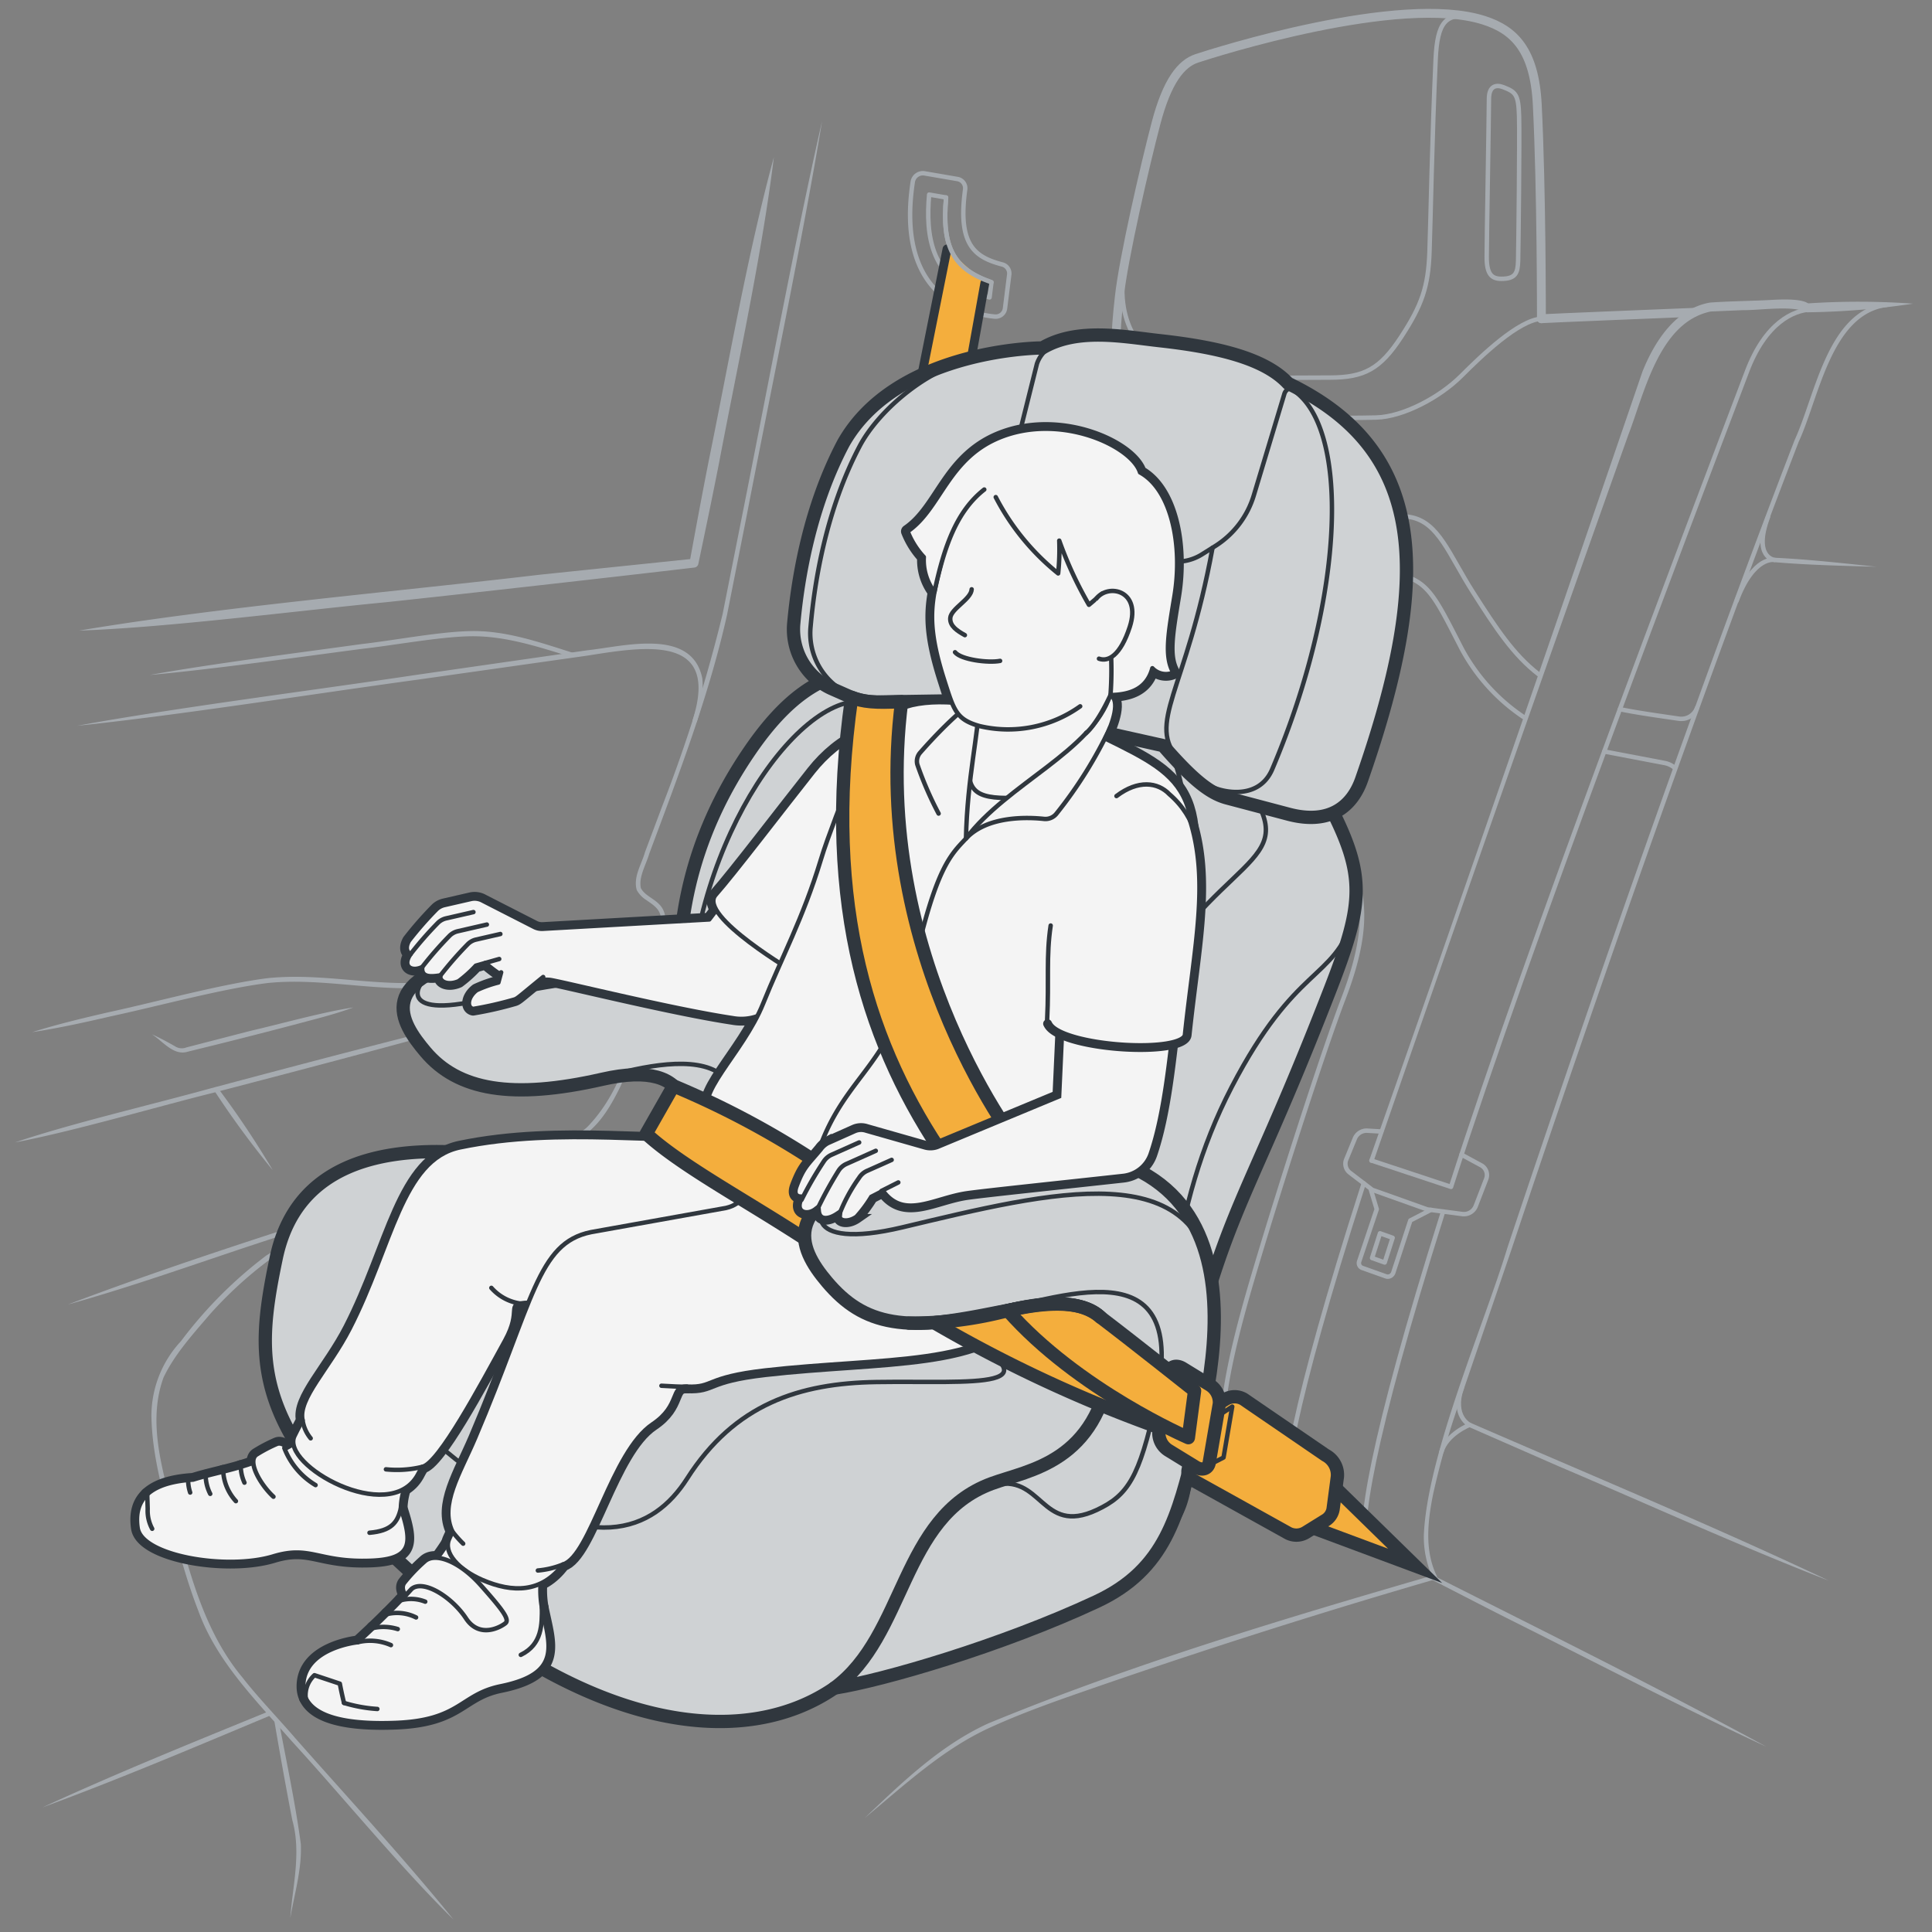 <svg xmlns="http://www.w3.org/2000/svg" width="218" height="218" viewBox="0 0 218 218"><rect x="0" y="0" width="218" height="218" fill="#808080" stroke="none"/><g id="fae687d8-1d0d-406d-b1fa-7de7f59e7a43" data-name="below"><path d="M1.689,128.908c6.273-2.131,15.643-4.313,22.119-6.114,7.391-1.97,14.786-3.925,22.197-5.816a.25.25,0,0,1,.127.483c-7.381,2.006-14.78,3.947-22.182,5.873-6.547,1.628-15.714,4.332-22.261,5.573Z" style="fill:#a6abb0"/><path d="M74.824,105.465l-17.598,4.372c-2.634.674-6.256,1.615-8.948,1.582-6.033.473-12.081-1.116-18.071-.497-5.123.632-12.594,2.667-17.697,3.755-2.941.682-5.886,1.335-8.884,1.788,2.89-.903,5.832-1.607,8.778-2.282,5.168-1.117,12.561-3.148,17.739-3.803,6.068-.645,12.046.937,18.11.453,2.67.031,6.263-.928,8.845-1.589L74.703,104.98a.25.25,0,1,1,.121.485Z" style="fill:#a6abb0"/><path d="M17.129,116.696c.911.417,1.789.886,2.651,1.382a1.385,1.385,0,0,0,1.246.111l7.216-1.866c3.417-.786,8.2-2.136,11.631-2.646-1.875.693-3.8,1.188-5.722,1.692-2.871.774-8.664,2.254-11.554,2.95l-1.447.359c-1.568.474-2.812-1.212-4.021-1.982Z" style="fill:#a6abb0"/><path d="M24.596,122.786a101.163,101.163,0,0,1,6.185,9.258,101.221,101.221,0,0,1-6.595-8.97.25.25,0,0,1,.41-.287Z" style="fill:#a6abb0"/><path d="M8.699,81.895c10.977-2.021,27.134-4.069,38.345-5.755l19.19-2.76c4.13-.434,11.839-2.612,13.013,3.167a11.457,11.457,0,0,1-.627,4.884.25.25,0,0,1-.478-.148c3.131-9.732-5.237-8.362-11.828-7.31L47.122,76.692c-11.269,1.53-27.25,4.055-38.422,5.203Z" style="fill:#a6abb0"/><path d="M104.327,19.563a1.152,1.152,0,0,0-1.335.964c-1.874,12.392,5.524,14.844,9.256,15.195a1.062,1.062,0,0,0,1.154-.925l.476-3.806a1.051,1.051,0,0,0-.777-1.148c-3.091-.812-5.063-2.179-4.198-8.461a1.053,1.053,0,0,0-.864-1.181Z" style="fill:none;stroke:#a6abb0;stroke-linecap:round;stroke-linejoin:round;stroke-width:0.5px"/><path d="M111.658,33.56c-6.763-1.679-7.214-7.112-6.817-11.604l1.913.328c-.506,5.626.809,8.061,5.119,9.564Z" style="fill:none;stroke:#a6abb0;stroke-linecap:round;stroke-linejoin:round;stroke-width:0.5px"/><path d="M195.949,67.808c1.922-5.144,4.278-4.626,4.278-4.626s-2.447-.274-.729-4.857" style="fill:none;stroke:#a6abb0;stroke-linecap:round;stroke-linejoin:round;stroke-width:0.5px"/><path d="M200.243,62.933c3.849.183,7.681.615,11.513,1.018-3.851-.108-7.707-.19-11.546-.519a.25.25,0,0,1,.033-.499Z" style="fill:#a6abb0"/><path d="M173.598,76.072c-2.828-2.188-4.777-5.149-7.411-9.283-2.694-4.227-3.856-7.883-7.07-8.447-5.69-.999-24.43-1.407-28.45-1.271s-6.405,2.59-9.881,5.588-4.974,4.906-10.835,6.678-6.432,2.221-7.7.613" style="fill:none;stroke:#a6abb0;stroke-linecap:round;stroke-linejoin:round;stroke-width:0.5px"/><path d="M191.493,79.853a1.884,1.884,0,0,1-2.033,1.245c-2.36-.344-4.962-.71-6.679-1.078" style="fill:none;stroke:#a6abb0;stroke-linecap:round;stroke-linejoin:round;stroke-width:0.5px"/><path d="M171.9,80.896a21.455,21.455,0,0,1-6.987-7.732c-3.37-6.557-3.874-7.928-8.488-8.606-7.835-1.15-18.656-1.492-23.235-1.695s-6.133.681-10.29,4.02-5.588,4.838-12.266,6.474-8.177,1.431-8.177,1.431" style="fill:none;stroke:#a6abb0;stroke-linecap:round;stroke-linejoin:round;stroke-width:0.5px"/><path d="M188.983,86.655a2.429,2.429,0,0,0-1.196-.569l-6.772-1.29" style="fill:none;stroke:#a6abb0;stroke-linecap:round;stroke-linejoin:round;stroke-width:0.5px"/><path d="M165.923,160.545c13.142,5.717,27.551,11.702,40.458,17.819-9.924-3.843-20.686-8.74-30.534-12.925l-10.123-4.435a.25.25,0,0,1,.199-.459Z" style="fill:#a6abb0"/><path d="M161.899,177.855c12.326,6.222,25.303,12.637,37.417,19.242-9.191-4.251-19.169-9.451-28.277-14.009-3.136-1.568-6.245-3.19-9.366-4.787a.25.25,0,0,1,.226-.446Z" style="fill:#a6abb0"/><path d="M16.89,76.163c6.848-1.242,16.906-2.52,23.906-3.488,3.575-.405,8.457-1.345,12.02-1.458,4.098-.155,8.014,1.242,11.851,2.45a.25.25,0,0,1-.146.478C60.693,72.975,56.867,71.678,52.823,71.8c-3.443.093-8.462,1.026-11.955,1.412-7.029.922-17.005,2.331-23.978,2.951Z" style="fill:#a6abb0"/><path d="M87.323,17.727c-1.377,11.149-4.092,23.45-6.182,34.477-.749,3.818-1.543,7.628-2.346,11.436a.51.51,0,0,1-.436.4c-8.637,1.016-26.034,2.981-34.68,3.9-10.177.976-24.648,2.862-34.755,3.215,15.88-2.68,35.892-4.401,51.97-6.305L78.249,63.047l-.436.4c.699-3.828,1.409-7.654,2.163-11.472,2.245-10.998,4.395-23.407,7.346-34.248Z" style="fill:#a6abb0"/><path d="M92.758,13.678c-2.1,12.839-6.014,31.566-8.514,44.557L82.04,69.362c-2.046,9.182-5.502,18.165-8.782,26.971-.346,1.218-1.227,2.631-.942,3.88.398.783,1.395,1.138,2.039,1.793,1.147,1.112.726,2.922.526,4.281-.345,1.876-.821,3.708-1.29,5.541a60.49,60.49,0,0,1-3.597,10.789c-1.233,2.501-2.875,5.349-5.698,6.269l-2.699.872c-10.447,3.368-21.994,7.077-32.365,10.485-7.179,2.364-14.294,4.931-21.588,6.96,14.146-5.359,28.629-9.751,42.998-14.458l10.791-3.481c1.552-.537,3.872-1.007,5-2.272,3.887-4.112,5.167-9.969,6.659-15.293.596-2.687,1.641-5.478,1.461-8.227-.095-.897-.856-1.384-1.657-1.933a3.074,3.074,0,0,1-1.05-1.118c-.412-1.49.546-2.886.932-4.266l1.988-5.309a171.485,171.485,0,0,0,6.778-21.587l2.205-11.121c2.595-12.988,6.088-31.695,9.009-44.459Z" style="fill:#a6abb0"/><path d="M51.173,216.599c-5.957-5.843-12.581-13.951-18.254-20.133-3.938-4.489-8.476-8.969-10.538-14.7-1.105-2.834-1.924-5.751-2.736-8.661-1.181-4.367-2.495-8.807-2.561-13.381a12.39,12.39,0,0,1,3.331-8.387,48.67,48.67,0,0,1,9.619-9.658c5.26-3.345,11.729-3.115,17.688-3.731,11.963-.611,24.366-1.769,36.215.407a3.839,3.839,0,0,1-.162.468c-2.736-1.653-3.495-5.003-3.928-7.92-.714-5.999.912-11.926,2.802-17.548,2.825-8.455,6.085-16.754,9.356-25.041C93.119,85.55,94.166,82.81,95.34,80.03c1.495-2.707,4.25-4.352,7.033-5.477l-.153.156,1.296-3.857a.25.25,0,0,1,.484.039.276.276,0,0,1-.283.314c-4.549-2.059-3.865-6.849-2.256-10.667,1.248-3.086,2.658-8.227,4.367-11.068,2.244-3.351,5.59-5.676,8.844-7.941a18.605,18.605,0,0,1,5.362-2.657,20.115,20.115,0,0,1,5.97-.35.25.25,0,1,1-.019.5,19.681,19.681,0,0,0-5.823.334c-3.735,1.113-6.914,3.728-9.941,6.113a19.935,19.935,0,0,0-3.97,4.271,28.432,28.432,0,0,0-2.294,5.395L101.933,60.7c-1.026,2.629-1.994,5.801-.257,8.283a7.157,7.157,0,0,0,1.587,1.426l.294.196a1.325,1.325,0,0,0,.188.099.227.227,0,0,0-.239.267l.483.039-1.296,3.857a.25.25,0,0,1-.153.156,17.087,17.087,0,0,0-3.846,2.073,9.499,9.499,0,0,0-2.91,3.163c-1.132,2.688-2.21,5.497-3.314,8.24-2.189,5.518-4.345,11.05-6.394,16.62-2.845,8.281-6.697,16.786-5.733,25.726.392,2.738,1.16,6.028,3.658,7.534a.252.252,0,0,1-.183.464c-11.845-2.12-24.101-.916-36.052-.28-5.829.596-12.313.379-17.392,3.605a45.171,45.171,0,0,0-6.623,6.057c-1.916,2.243-4.024,4.543-5.294,7.196-2.076,5.658.372,11.919,1.72,17.538,1.565,5.783,3.288,11.67,7.198,16.343,1.631,2.112,4.186,4.777,5.937,6.821,5.548,6.293,12.626,13.964,17.86,20.476Z" style="fill:#a6abb0"/><path d="M162.648,163.81c.598-2.014,3.175-3.035,3.175-3.035s-1.99-.959-.88-4.189" style="fill:none;stroke:#a6abb0;stroke-linecap:round;stroke-linejoin:round;stroke-width:0.5px"/><path d="M30.549,193.551c-8.546,3.579-17.075,7.199-25.775,10.398,8.415-3.886,17.008-7.352,25.584-10.86a.25.25,0,0,1,.191.462Z" style="fill:#a6abb0"/><path d="M31.472,194.242c.858,4.611,1.849,9.176,2.472,13.827.128,2.832-.711,5.592-1.191,8.363.271-3.705,1.255-7.388.229-11.062-.713-3.671-1.371-7.351-2.002-11.037a.25.25,0,0,1,.492-.09Z" style="fill:#a6abb0"/><path d="M127.702,43.443c-2.187-3.046-1.873-5.561-1.406-9.917s2.889-14.837,4.139-19.6,2.825-6.751,4.607-7.34c1.884-.623,22.921-7.338,32.406-4.295,3.411,1.095,5.7,3.358,6.013,9.527.486,9.593.466,24.147.466,24.147" style="fill:none;stroke:#a6abb0;stroke-linecap:round;stroke-linejoin:round"/><path d="M173.927,35.964c-2.577.156-6.713,4.121-9.055,6.464s-6.481,4.607-9.605,4.685-12.963.078-18.897-.078-6.481-.547-8.668-3.592" style="fill:none;stroke:#a6abb0;stroke-linecap:round;stroke-linejoin:round;stroke-width:0.5px"/><path d="M191.172,35.241q-4.676.186-9.352.38c-4.261.176-7.283.306-7.892.343" style="fill:none;stroke:#a6abb0;stroke-linecap:round;stroke-linejoin:round"/><path d="M215.865,34.263a87.1,87.1,0,0,1-11.945.977.501.501,0,0,1-.04-.999,87.056,87.056,0,0,1,11.985.023Z" style="fill:#a6abb0"/><path d="M169.635,9.838c1.383.544,1.7.796,1.772,3.255s-.072,14.9-.108,16.31-.292,2.057-1.884,2.057c-1.121,0-1.661-.538-1.661-2.455s.253-16.238.253-17.829S168.928,9.56,169.635,9.838Z" style="fill:none;stroke:#a6abb0;stroke-linecap:round;stroke-linejoin:round;stroke-width:0.5px"/><path d="M162.841,136.704l-.114.361c-8.055,25.532-9.657,36.187-8.379,37.243l-8.906-4.674c-1.168-.966.4-11.052,8.233-35.47l.206-.644" style="fill:none;stroke:#a6abb0;stroke-linecap:round;stroke-linejoin:round;stroke-width:0.5px"/><path d="M154.518,130.873C164.615,102.197,175.442,70.83,185.32,41.952c1.345-3.365,3.705-7.11,7.613-7.809,2.17-.165,5.088-.186,7.263-.318.74-.031,4.36-.245,4.066 1a.5.5,0,0,1-.637.297c-1.783-.636-5.063-.1-7.01-.124l-3.584.151c-5.832,1.214-7.471,9.197-9.304,13.941-9.405,26.434-19.625,55.57-28.736,81.941a.25.25,0,1,1-.474-.159Z" style="fill:#a6abb0"/><path d="M204.337,34.923c-1.944.078-5.114,1.457-7.208,6.982-6.78,17.892-24.543,64.411-33.403,92.02l-.183-.065-8.787-2.909" style="fill:none;stroke:#a6abb0;stroke-linecap:round;stroke-linejoin:round;stroke-width:0.5px"/><path d="M212.878,34.645c-6.265.864-7.657,10.334-9.918,15.202-10.745,27.89-22.866,62.531-32.395,91.097l-6.248,18.3a90.806,90.806,0,0,0-2.593,9.281c-.633,3.103-1.007,6.447.408,9.326a.251.251,0,0,1-.129.336q-21.198,6.155-42.044,13.476c-2.767.99-5.52,2.025-8.184,3.242-5.368,2.429-9.725,6.525-14.226,10.251,4.25-4.052,8.59-8.252,14.011-10.712,16.338-6.73,33.322-11.801,50.278-16.729l-.159.347a11.044,11.044,0,0,1-1.02-4.795c.361-9.059,6.794-23.757,9.432-32.486,9.546-28.622,21.632-63.154,32.401-91.111,2.39-5.186,3.674-14.587,10.365-15.525a.25.25,0,1,1,.02.5Z" style="fill:#a6abb0"/><path d="M155.855,127.677l-1.582-.096a1.438,1.438,0,0,0-1.398.891l-.959,2.335a1.264,1.264,0,0,0,.376,1.499l2.551,1.95,6.213,2.212,3.963.523a1.434,1.434,0,0,0,1.501-.909l1.164-3.013a1.252,1.252,0,0,0-.546-1.576l-2.229-1.207" style="fill:none;stroke:#a6abb0;stroke-linecap:round;stroke-linejoin:round;stroke-width:0.5px"/><path d="M154.697,134.282l.648,2.158-1.977,5.88a.582.582,0,0,0,.346.748l2.672.951a.628.628,0,0,0,.498-.038.678.678,0,0,0,.333-.39l1.921-5.878,2.308-1.193" style="fill:none;stroke:#a6abb0;stroke-linecap:round;stroke-linejoin:round;stroke-width:0.5px"/><polygon points="156.244 142.458 154.818 141.95 155.715 139.161 157.142 139.669 156.244 142.458" style="fill:none;stroke:#a6abb0;stroke-linecap:round;stroke-linejoin:round;stroke-width:0.5px"/><path d="M83.888,138.602c5.894,3.239,9.232,4.125,11.072,3.989,0,0,37.956,18.876,39.932,19.83a4.661,4.661,0,0,0,3.339.477s.102,1.905,6.866,5.246" style="fill:none;stroke:#a6abb0;stroke-linecap:round;stroke-linejoin:round;stroke-width:0.5px"/><path d="M138.232,162.898c-.681-2.726,0-8.041,2.93-18.058s8.109-26.099,10.426-32.164,3.135-11.38.273-16.082-3.271-5.928-8.722-7.359a122.607,122.607,0,0,0-17.922-2.794c-4.702-.409-6.814.954-10.358,3.067s-5.724,3.952-8.859,11.039-8.109,22.215-9.949,27.598-3.136,11.788-1.09,14.446" style="fill:none;stroke:#a6abb0;stroke-linecap:round;stroke-linejoin:round;stroke-width:0.5px"/><path d="M166.03,1.923c-2.919-.497-3.846.595-4.037,4.759-.417,9.102-.556,17.857-.695,21.748s-.834,5.976-3.196,9.589-4.168,4.587-8.06,4.586-14.387.085-16.68.043-3.572-1.58-5.277-4.49c-1.194-2.038-1.817-4.371-1.216-8.345" style="fill:none;stroke:#a6abb0;stroke-linecap:round;stroke-linejoin:round;stroke-width:0.5px"/></g><g id="a8afe8f8-3851-4cc9-8d1a-04ab30a3ddac" data-name="illustration"><path d="M84.781,138.665c-30.528-11.993-50.354-12.277-53.612,3.285-2.551,12.185-2.602,19.055,14.483,34.818C65.731,195.294,83.678,197.686,94.139,190.48a194.923,194.923,0,0,0,28.534-11.622c18.07-9.43,6.883-12.266,14.232-34.916,3.128-9.64,6.093-14.004,13.23-32.41,3.733-9.629,4.002-12.7-.136-20.716-4.231-8.196-7.756-8.818-15.215-9.97,0,0-18.776-2.874-25.03-3.867-10.232-1.625-16.916-4.183-25.037,7.568C70.543,105.058,77.966,125.99,84.781,138.665Z" style="fill:#cfd2d4;stroke:#30373e;stroke-linecap:round;stroke-linejoin:round;stroke-width:1.5px"/><path d="M95.312,79.368c-8.505,2.429-20.034,22.215-17.183,42.421" style="fill:none;stroke:#30373e;stroke-linecap:round;stroke-linejoin:round;stroke-width:0.5px"/><path d="M106.836,149.797c-29.342-15.443-58.387-18.081-62.206-4.748-1.661,5.798-4.105,11.459,7.888,20.454,14.033,10.524,21.226,7.268,25.015,1.334C82.91,158.415,90.2,156.078,98.89,155.944,109.734,155.776,120.594,157.037,106.836,149.797Z" style="fill:none;stroke:#30373e;stroke-linecap:round;stroke-linejoin:round;stroke-width:0.5px"/><path d="M110.44,79.777c-18.246,14.574-10.358,44.43-19.432,61.875" style="fill:none;stroke:#30373e;stroke-linecap:round;stroke-linejoin:round;stroke-width:0.5px"/><path d="M131.755,83.942c5.175,11.394-1.05,20.928-6.505,34.364" style="fill:none;stroke:#30373e;stroke-linecap:round;stroke-linejoin:round;stroke-width:0.5px"/><path d="M121.903,127.022a1.217,1.217,0,0,1-1.536.647l-23.137-9.198a1.217,1.217,0,0,1-.786-1.268" style="fill:none;stroke:#30373e;stroke-linecap:round;stroke-linejoin:round;stroke-width:0.5px"/><path d="M141.786,90.408c4.497,7.905-6.289,6.462-16.232,27.251-7.038,14.716-7.249,28.695-6.403,38.845" style="fill:none;stroke:#30373e;stroke-linecap:round;stroke-linejoin:round;stroke-width:0.5px"/><path d="M152.673,103.68c-2.205,6.986-6.479,5.093-13.702,18.994-7.096,13.657-7.431,28.123-7.431,38.755" style="fill:none;stroke:#30373e;stroke-linecap:round;stroke-linejoin:round;stroke-width:0.5px"/><polyline points="111.122 31.945 106.478 57.808 101.224 56.257 106.859 28.095" style="fill:#f4ae3d;stroke:#30373e;stroke-linecap:round;stroke-linejoin:round"/><path d="M108.518,79.063l-9.577.148a8.185,8.185,0,0,1-3.291-.709l-1.882-.832a7.351,7.351,0,0,1-4.2-7.37c.474-5.174,1.812-13.133,5.591-20.278,5.771-10.229,20.973-10.761,22.455-10.758,3.96-2.339,9.227-1.266,13.257-.821,6.84.757,11.932,2.078,14.477,4.821,15.465,7.452,16.463,21.303,8.289,44.696-1.025,2.932-3.49,5.168-8.238,3.913l-6.921-1.829c-1.892-.5-3.824-1.978-7.241-5.914Z" style="fill:#cfd2d4;stroke:#30373e;stroke-linecap:round;stroke-linejoin:round;stroke-width:1.5px"/><path d="M136.043,88.41c1.294.925,5.909,2.156,7.512-1.617,8.387-19.747,8.743-38.884,2.186-42.875-.32-.195-.678.134-.806.486L141.488,55.85a10.263,10.263,0,0,1-4.387,5.778l-1.541.966a5.39,5.39,0,0,1-3.93.664l-13.536-2.684a3.896,3.896,0,0,1-2.579-1.867,10.013,10.013,0,0,1-.997-7.708l2.484-9.945a3.601,3.601,0,0,1,2.091-2.193" style="fill:none;stroke:#30373e;stroke-linecap:round;stroke-linejoin:round;stroke-width:0.5px"/><path d="M133.075,85.789c-3.833-4.244.757-7.596,3.743-23.984" style="fill:none;stroke:#30373e;stroke-linecap:round;stroke-linejoin:round;stroke-width:0.5px"/><path d="M107.732,78.875c5.546-.874,3.168-8.157,7.783-20.168" style="fill:none;stroke:#30373e;stroke-linecap:round;stroke-linejoin:round;stroke-width:0.5px"/><path d="M95.651,78.227a7.535,7.535,0,0,1-4.186-7.519c.454-5.192,1.763-13.178,5.526-20.346,2.07-3.942,7.22-8.258,11.486-9.39" style="fill:none;stroke:#30373e;stroke-linecap:round;stroke-linejoin:round;stroke-width:0.5px"/><path d="M84.071,134.653c.149-.384,16.083-35.487-28.628-26.961-13.558,2.585-10.231,7.682-7.425,11,3.665,4.334,9.771,5.404,19.944,3.086,10.767-2.453,10.643,4.472,7.632,10.63Z" style="fill:#cfd2d4;stroke:#30373e;stroke-linecap:round;stroke-linejoin:round;stroke-width:1.5px"/><path d="M65.581,122.27c5.879-1.671,24.043-7.717,15.032,11.467" style="fill:none;stroke:#30373e;stroke-linecap:round;stroke-linejoin:round;stroke-width:0.5px"/><path d="M49.518,109.368c-2.589,1.01-5.127,5.561,4.089,3.599,10.044-2.138,32.3-7.087,33.255,6.814" style="fill:none;stroke:#30373e;stroke-linecap:round;stroke-linejoin:round;stroke-width:0.5px"/><path d="M91.911,88.168l-11.88,15.578-18.787,1.056a1.91,1.91,0,0,1-.968-.206l-5.791-2.957a1.879,1.879,0,0,0-1.352-.2l-2.991.686a1.905,1.905,0,0,0-.965.555,40.185,40.185,0,0,0-3.036,3.476c-.631,1.177.189,1.501.189,1.501-.99,1.417.148,2.032,1.319,1.453-.129,1.152.837,1.141,2.062.942-.202.706.834,1.191,2.04.66a13.813,13.813,0,0,0,1.94-1.75l1.075-.308c3.429,2.937,3.778,1.728,7.203,1.909.85.045,13.753,3.283,20.715,4.322a5.406,5.406,0,0,0,4.993-1.708L96.1,103.275" style="fill:none;stroke:#30373e;stroke-linecap:round;stroke-linejoin:round;stroke-width:1.5px"/><line x1="54.765" y1="108.654" x2="56.331" y2="108.21" style="fill:none;stroke:#30373e;stroke-linecap:round;stroke-linejoin:round;stroke-width:1.5px"/><path d="M46.329,107.657a40.17,40.17,0,0,1,3.037-3.477,1.909,1.909,0,0,1,.963-.554l3.09-.709" style="fill:none;stroke:#30373e;stroke-linecap:round;stroke-linejoin:round;stroke-width:1.5px"/><path d="M47.648,109.11a40.17,40.17,0,0,1,3.037-3.477,1.909,1.909,0,0,1,.963-.554l3.287-.754" style="fill:none;stroke:#30373e;stroke-linecap:round;stroke-linejoin:round;stroke-width:1.5px"/><path d="M49.71,110.052a40.17,40.17,0,0,1,3.037-3.477,1.909,1.909,0,0,1,.963-.554l2.748-.631" style="fill:none;stroke:#30373e;stroke-linecap:round;stroke-linejoin:round;stroke-width:1.5px"/><path d="M61.29,110.243c-3.098,2.522-2.897,2.451-3.403,2.584a40.189,40.189,0,0,1-4.503,1.016c-.717-.158-.651-1.301.39-2.109a13.811,13.811,0,0,1,2.463-.873l.31-1.143" style="fill:none;stroke:#30373e;stroke-linecap:round;stroke-linejoin:round;stroke-width:1.5px"/><path d="M37.193,160.254c-7.318,5.427-11.174,5.373-15.396,6.699-5.587.351-6.652,2.791-6.264,5.46.461,3.168,10.063,4.795,15.301,3.204,4.23-1.286,5.106.72,11.042.489,4.739-.185,4.634-2.014,3.357-5.933a7.931,7.931,0,0,1,1.994-5.014" style="fill:none;stroke:#30373e;stroke-linecap:round;stroke-linejoin:round;stroke-width:1.5px"/><path d="M82.083,128.352c-6.816.883-18.767-1.263-30.175,1.115-6.591,1.374-7.665,11.132-12.458,20.458-2.341,4.555-5.855,7.91-5.307,10.33-.539,1.023-.735,1.408-.92,1.791C31.65,165.3,43.9,172.181,47.124,166.441c.38-.677.009-.066.522-.928,1.868-.384,6.554-9.159,9.359-14.268,1.908-3.475.068-4.02,2.181-4.225,2.17-.21,32.573,0,32.573,0,10.63-.75,11.516-8.79,11.516-8.79" style="fill:none;stroke:#30373e;stroke-linecap:round;stroke-linejoin:round;stroke-width:1.5px"/><path d="M61.224,177.145l-10.323-3.682C48.282,178.23,40.377,185.3,40.377,185.3s-6.161.613-6.161,4.987c0,1.981,1.642,4.455,10.411,4.12,7.346-.281,7.307-3.204,11.859-4.132,6.978-1.421,5.534-4.629,4.659-8.914A10.882,10.882,0,0,1,61.224,177.145Z" style="fill:none;stroke:#30373e;stroke-linecap:round;stroke-linejoin:round;stroke-width:1.5px"/><path d="M81.71,128.169c6.709-3.125,17.787-.772,23.983,2.497,13.815,7.287,13.03,11.979,12.455,13.019-.936,1.695-1.869,2.961-2.426,3.907-3.885,6.606-16.287,5.547-29.38,7.045-6.841.782-5.737,1.948-8.803,1.825-1.961-.078-.685,2.089-3.897,4.243-4.627,3.102-6.988,14.849-10.111,15.821-2.412,3.229-5.697,3.216-9.102,1.751-2.604-1.12-4.483-3.059-3.73-4.661.165-.351.359-.788.359-.788-1.473-3.037.828-6.53,2.538-10.543,6.627-15.554,7.019-22.015,13.092-23.256l15.225-2.727c2.08-.478,1.797-1.871,3.838-1.778" style="fill:none;stroke:#30373e;stroke-linecap:round;stroke-linejoin:round;stroke-width:1.5px"/><path d="M102.097,95.819c-4.66,6.907-7.256,9.562-8.485,11.773s-2.219,3.339-3.691,2.287c0,0-11.252-6.561-9.174-8.901s7.653-9.658,11.001-13.877c2.971-3.745,7.47-6.197,11.166-4.168S105.216,91.197,102.097,95.819Z" style="fill:none;stroke:#30373e;stroke-linecap:round;stroke-linejoin:round;stroke-width:1.5px"/><path d="M97.516,87.326c-9.302,18.194-5.689,27.211-15.806,40.842,9.095,2.11,17.707,8.48,24.334,14.179,5.394,4.638,10.631,6.253,12.876,1.835,3.921-7.717,7.591-18.42,10.181-29.871,3.43-15.169,8.183-22.378-2.967-29.328-3.845-2.397-11.049-3.134-21.009-3.42C101.944,81.472,98.964,84.494,97.516,87.326Z" style="fill:none;stroke:#30373e;stroke-linecap:round;stroke-linejoin:round;stroke-width:1.5px"/><path d="M110.042,80.479c.154,2.132-.543,4.155-.67,5.491-.34,3.571,1.005,4.259,5.774,4.032,7.935-.378,8.051-5.592,10.573-13.069" style="fill:none;stroke:#30373e;stroke-linecap:round;stroke-linejoin:round;stroke-width:1.5px"/><path d="M92.59,97.106c.237-.779.497-1.568.786-2.369,2.709-7.513,4.227-10.524,5.964-13.029s6.013-2.917,11.09-2.095c.051,2.811-1.294,8.15-1.433,15.005,4.612-6.181,14.266-9.865,16.262-16.22,1.173.613.346,3.097-.56,4.93,9.281,4.555,12.344,6.142,7.85,24.859-2.365,9.849-5.357,18.868-12.751,36.534-1.913,4.571-8.361,2.266-13.755-2.373-6.627-5.699-15.239-12.069-24.334-14.179l-1.448-2.118c-2.254-2.333,3.547-7.092,5.847-12.816,2.055-5.114,4.492-9.6,6.482-16.129" style="fill:none;stroke:#30373e;stroke-linecap:round;stroke-linejoin:round;stroke-width:1.5px"/><path d="M125.251,82.134a48.944,48.944,0,0,1-6.041,9.673,1.581,1.581,0,0,1-1.41.595c-1.87-.198-6.397-.366-8.802,2.215-1.712,1.837-3.391,3.238-5.885,14.434-2.736,12.284-8.581,12.19-11.429,23.042" style="fill:none;stroke:#30373e;stroke-linecap:round;stroke-linejoin:round;stroke-width:1.5px"/><path d="M110.497,78.74c-2.378,1.425-5.486,4.835-6.67,6.185a1.472,1.472,0,0,0-.318,1.34,39.104,39.104,0,0,0,2.4,5.533" style="fill:none;stroke:#30373e;stroke-linecap:round;stroke-linejoin:round;stroke-width:1.5px"/><path d="M121.884,79.698A13.973,13.973,0,0,1,110.53,81.927c-2.624-.742-2.888-1.744-3.979-5.155-2.658-8.307-.909-9.803.528-17.174,1.467-7.522,7.311-9.899,13.987-8.01,9.987,2.826,9.742,9.906,7.374,18.12-3.246,11.261-5.889,12.953-5.898,13.02" style="fill:none;stroke:#30373e;stroke-linecap:round;stroke-linejoin:round;stroke-width:1.5px"/><path d="M109.64,66.494c-.058,1.127-2.353,2.185-2.416,3.255-.053.888.772,1.43,1.65,1.919" style="fill:none;stroke:#30373e;stroke-linecap:round;stroke-linejoin:round;stroke-width:1.5px"/><path d="M107.761,73.595c.681.847,3.765,1.237,5.087.977" style="fill:none;stroke:#30373e;stroke-linecap:round;stroke-linejoin:round;stroke-width:1.5px"/><path d="M100.026,137.571c4.078,3.14,5.452,10.721,8.45,11.266s-1.544-3.543-1.544-3.543" style="fill:none;stroke:#30373e;stroke-linecap:round;stroke-linejoin:round;stroke-width:1.5px"/><path d="M77.539,156.461c-.696.038-1.809-.042-2.905-.098" style="fill:none;stroke:#30373e;stroke-linecap:round;stroke-linejoin:round;stroke-width:1.5px"/><path d="M60.691,177.209a9.732,9.732,0,0,0,2.84-.684" style="fill:none;stroke:#30373e;stroke-linecap:round;stroke-linejoin:round;stroke-width:1.5px"/><path d="M51.059,172.828a12.97,12.97,0,0,0,1.203,1.353" style="fill:none;stroke:#30373e;stroke-linecap:round;stroke-linejoin:round;stroke-width:1.5px"/><path d="M58.7,147.082a5.343,5.343,0,0,1-3.257-1.764" style="fill:none;stroke:#30373e;stroke-linecap:round;stroke-linejoin:round;stroke-width:1.5px"/><path d="M43.548,165.794a12.078,12.078,0,0,0,4.098-.28" style="fill:none;stroke:#30373e;stroke-linecap:round;stroke-linejoin:round;stroke-width:1.5px"/><path d="M34.143,160.255a4.212,4.212,0,0,0,.912,2.039" style="fill:none;stroke:#30373e;stroke-linecap:round;stroke-linejoin:round;stroke-width:1.5px"/><path d="M46.42,179.304c1.361-1.158,4.619.955,6.157,3.299s3.936.982,4.453.556-.386-1.592-2.791-4.299-5.184-3.766-6.345-2.65a18.961,18.961,0,0,0-2.29,2.409c-.433.623.159,1.393.159,1.393Z" style="fill:none;stroke:#30373e;stroke-linecap:round;stroke-linejoin:round;stroke-width:1.5px"/><path d="M30.856,168.884c-1.532-1.417-3.033-4.105-1.853-4.785a16.475,16.475,0,0,1,2.249-1.175c.511-.204,1.066.319,1.066.319l-.237.143a8.359,8.359,0,0,0,3.526,4.187" style="fill:none;stroke:#30373e;stroke-linecap:round;stroke-linejoin:round;stroke-width:1.5px"/><path d="M38.818,192.151s-.213-.815-.474-2.173l-2.862-.954a3.052,3.052,0,0,0-.989,2.56" style="fill:none;stroke:#30373e;stroke-linecap:round;stroke-linejoin:round;stroke-width:1.5px"/><path d="M42.579,192.835a16.465,16.465,0,0,1-3.762-.684" style="fill:none;stroke:#30373e;stroke-linecap:round;stroke-linejoin:round;stroke-width:1.5px"/><path d="M61.146,181.362c.014,1.909.038,4.192-2.381,5.367" style="fill:none;stroke:#30373e;stroke-linecap:round;stroke-linejoin:round;stroke-width:1.5px"/><path d="M44.111,185.629a5.859,5.859,0,0,0-3.734-.329" style="fill:none;stroke:#30373e;stroke-linecap:round;stroke-linejoin:round;stroke-width:1.5px"/><path d="M44.882,183.82a5.454,5.454,0,0,0-2.786-.118" style="fill:none;stroke:#30373e;stroke-linecap:round;stroke-linejoin:round;stroke-width:1.5px"/><path d="M46.948,182.506a4.804,4.804,0,0,0-3.233-.384" style="fill:none;stroke:#30373e;stroke-linecap:round;stroke-linejoin:round;stroke-width:1.5px"/><path d="M47.982,180.727a4.37,4.37,0,0,0-2.745-.159" style="fill:none;stroke:#30373e;stroke-linecap:round;stroke-linejoin:round;stroke-width:1.5px"/><path d="M27.163,165.512a4.684,4.684,0,0,0,.421,1.786" style="fill:none;stroke:#30373e;stroke-linecap:round;stroke-linejoin:round;stroke-width:1.5px"/><path d="M25.186,166.049a5.46,5.46,0,0,0,1.432,3.336" style="fill:none;stroke:#30373e;stroke-linecap:round;stroke-linejoin:round;stroke-width:1.5px"/><path d="M23.208,166.586a4.729,4.729,0,0,0,.514,1.975" style="fill:none;stroke:#30373e;stroke-linecap:round;stroke-linejoin:round;stroke-width:1.5px"/><path d="M21.23,167.123a4.525,4.525,0,0,0,.229,1.29" style="fill:none;stroke:#30373e;stroke-linecap:round;stroke-linejoin:round;stroke-width:1.5px"/><path d="M17.172,172.502a4.263,4.263,0,0,1-.507-2.244l-.05-1.633" style="fill:none;stroke:#30373e;stroke-linecap:round;stroke-linejoin:round;stroke-width:1.5px"/><path d="M45.233,170.174c-.369,1.647-1.097,2.564-3.54,2.777" style="fill:none;stroke:#30373e;stroke-linecap:round;stroke-linejoin:round;stroke-width:1.5px"/><path d="M112.357,56.094a26.935,26.935,0,0,0,7.042,8.607,26.092,26.092,0,0,0,.123-3.697,43.53,43.53,0,0,0,3.351,7.24l1.522-1.28a37.732,37.732,0,0,1,.909,11.465c2.156-.031,4.1-.664,4.726-3.028a2.102,2.102,0,0,0,2.363.489c-1.047-1.812-.558-4.45.138-8.688.934-5.717-.345-11.954-3.893-13.897-.903-2.915-8.625-6.582-15.395-4.112-6.312,2.301-6.996,8.142-10.826,10.766a9.206,9.206,0,0,0,1.823,2.898,5.95,5.95,0,0,0,1.198,3.945c1.12-5.282,2.566-9.171,5.623-11.566" style="fill:none;stroke:#30373e;stroke-linecap:round;stroke-linejoin:round;stroke-width:1.5px"/><path d="M123.694,67.561c1.355-1.776,5.124-.946,3.788,3.17-1.06,3.264-2.441,3.97-3.478,3.593" style="fill:none;stroke:#30373e;stroke-linecap:round;stroke-linejoin:round;stroke-width:1.5px"/><path d="M91.911,88.168l-11.88,15.578-18.787,1.056a1.91,1.91,0,0,1-.968-.206l-5.791-2.957a1.879,1.879,0,0,0-1.352-.2l-2.991.686a1.905,1.905,0,0,0-.965.555,40.185,40.185,0,0,0-3.036,3.476c-.631,1.177.189,1.501.189,1.501-.99,1.417.148,2.032,1.319,1.453-.129,1.152.837,1.141,2.062.942-.202.706.834,1.191,2.04.66a13.813,13.813,0,0,0,1.94-1.75l1.075-.308c3.429,2.937,3.778,1.728,7.203,1.909.85.045,13.753,3.283,20.715,4.322a5.406,5.406,0,0,0,4.993-1.708L96.1,103.275" style="fill:#f4f4f4;stroke:#30373e;stroke-linecap:round;stroke-linejoin:round;stroke-width:0.5px"/><line x1="54.765" y1="108.654" x2="56.331" y2="108.21" style="fill:#f4f4f4;stroke:#30373e;stroke-linecap:round;stroke-linejoin:round;stroke-width:0.5px"/><path d="M46.329,107.657a40.17,40.17,0,0,1,3.037-3.477,1.909,1.909,0,0,1,.963-.554l3.09-.709" style="fill:#f4f4f4;stroke:#30373e;stroke-linecap:round;stroke-linejoin:round;stroke-width:0.5px"/><path d="M47.648,109.11a40.17,40.17,0,0,1,3.037-3.477,1.909,1.909,0,0,1,.963-.554l3.287-.754" style="fill:#f4f4f4;stroke:#30373e;stroke-linecap:round;stroke-linejoin:round;stroke-width:0.5px"/><path d="M49.71,110.052a40.17,40.17,0,0,1,3.037-3.477,1.909,1.909,0,0,1,.963-.554l2.748-.631" style="fill:#f4f4f4;stroke:#30373e;stroke-linecap:round;stroke-linejoin:round;stroke-width:0.5px"/><path d="M61.29,110.243c-3.098,2.522-2.897,2.451-3.403,2.584a40.189,40.189,0,0,1-4.503,1.016c-.717-.158-.651-1.301.39-2.109a13.811,13.811,0,0,1,2.463-.873l.31-1.143" style="fill:#f4f4f4;stroke:#30373e;stroke-linecap:round;stroke-linejoin:round;stroke-width:0.5px"/><path d="M37.193,160.254c-7.318,5.427-11.174,5.373-15.396,6.699-5.587.351-6.652,2.791-6.264,5.46.461,3.168,10.063,4.795,15.301,3.204,4.23-1.286,5.106.72,11.042.489,4.739-.185,4.634-2.014,3.357-5.933a7.931,7.931,0,0,1,1.994-5.014" style="fill:#f4f4f4;stroke:#30373e;stroke-linecap:round;stroke-linejoin:round;stroke-width:0.5px"/><path d="M82.083,128.352c-6.816.883-18.767-1.263-30.175,1.115-6.591,1.374-7.665,11.132-12.458,20.458-2.341,4.555-5.855,7.91-5.307,10.33-.539,1.023-.735,1.408-.92,1.791C31.65,165.3,43.9,172.181,47.124,166.441c.38-.677.009-.066.522-.928,1.868-.384,6.554-9.159,9.359-14.268,1.908-3.475.068-4.02,2.181-4.225,2.17-.21,32.573,0,32.573,0,10.63-.75,11.516-8.79,11.516-8.79" style="fill:#f4f4f4;stroke:#30373e;stroke-linecap:round;stroke-linejoin:round;stroke-width:0.5px"/><path d="M61.224,177.145l-10.323-3.682C48.282,178.23,40.377,185.3,40.377,185.3s-6.161.613-6.161,4.987c0,1.981,1.642,4.455,10.411,4.12,7.346-.281,7.307-3.204,11.859-4.132,6.978-1.421,5.534-4.629,4.659-8.914A10.882,10.882,0,0,1,61.224,177.145Z" style="fill:#f4f4f4;stroke:#30373e;stroke-linecap:round;stroke-linejoin:round;stroke-width:0.5px"/><path d="M81.71,128.169c6.709-3.125,17.787-.772,23.983,2.497,13.815,7.287,13.03,11.979,12.455,13.019-.936,1.695-1.869,2.961-2.426,3.907-3.885,6.606-16.287,5.547-29.38,7.045-6.841.782-5.737,1.948-8.803,1.825-1.961-.078-.685,2.089-3.897,4.243-4.627,3.102-6.988,14.849-10.111,15.821-2.412,3.229-5.697,3.216-9.102,1.751-2.604-1.12-4.483-3.059-3.73-4.661.165-.351.359-.788.359-.788-1.473-3.037.828-6.53,2.538-10.543,6.627-15.554,7.019-22.015,13.092-23.256l15.225-2.727c2.08-.478,1.797-1.871,3.838-1.778" style="fill:#f4f4f4;stroke:#30373e;stroke-linecap:round;stroke-linejoin:round;stroke-width:0.5px"/><path d="M102.097,95.819c-4.66,6.907-7.256,9.562-8.485,11.773s-2.219,3.339-3.691,2.287c0,0-11.252-6.561-9.174-8.901s7.653-9.658,11.001-13.877c2.971-3.745,7.47-6.197,11.166-4.168S105.216,91.197,102.097,95.819Z" style="fill:#f4f4f4;stroke:#30373e;stroke-linecap:round;stroke-linejoin:round;stroke-width:0.5px"/><path d="M97.516,87.326c-9.302,18.194-5.689,27.211-15.806,40.842,9.095,2.11,17.707,8.48,24.334,14.179,5.394,4.638,10.631,6.253,12.876,1.835,3.921-7.717,7.591-18.42,10.181-29.871,3.43-15.169,8.183-22.378-2.967-29.328-3.845-2.397-11.049-3.134-21.009-3.42C101.944,81.472,98.964,84.494,97.516,87.326Z" style="fill:#f4f4f4;stroke:#30373e;stroke-linecap:round;stroke-linejoin:round;stroke-width:0.5px"/><path d="M110.042,80.479c.154,2.132-.543,4.155-.67,5.491-.34,3.571,1.005,4.259,5.774,4.032,7.935-.378,8.051-5.592,10.573-13.069" style="fill:#f4f4f4;stroke:#30373e;stroke-linecap:round;stroke-linejoin:round;stroke-width:0.5px"/><path d="M92.59,97.106c.237-.779.497-1.568.786-2.369,2.709-7.513,4.227-10.524,5.964-13.029s6.013-2.917,11.09-2.095c.051,2.811-1.294,8.15-1.433,15.005,4.612-6.181,14.266-9.865,16.262-16.22,1.173.613.346,3.097-.56,4.93,9.281,4.555,12.344,6.142,7.85,24.859-2.365,9.849-5.357,18.868-12.751,36.534-1.913,4.571-8.361,2.266-13.755-2.373-6.627-5.699-15.239-12.069-24.334-14.179l-1.448-2.118c-2.254-2.333,3.547-7.092,5.847-12.816,2.055-5.114,4.492-9.6,6.482-16.129" style="fill:#f4f4f4;stroke:#30373e;stroke-linecap:round;stroke-linejoin:round;stroke-width:0.5px"/><path d="M125.251,82.134a48.944,48.944,0,0,1-6.041,9.673,1.581,1.581,0,0,1-1.41.595c-1.87-.198-6.397-.366-8.802,2.215-1.712,1.837-3.391,3.238-5.885,14.434-2.736,12.284-8.581,12.19-11.429,23.042" style="fill:none;stroke:#30373e;stroke-linecap:round;stroke-linejoin:round;stroke-width:0.5px"/><path d="M110.497,78.74c-2.378,1.425-5.486,4.835-6.67,6.185a1.472,1.472,0,0,0-.318,1.34,39.104,39.104,0,0,0,2.4,5.533" style="fill:none;stroke:#30373e;stroke-linecap:round;stroke-linejoin:round;stroke-width:0.5px"/><path d="M121.884,79.698A13.973,13.973,0,0,1,110.53,81.927c-2.624-.742-2.888-1.744-3.979-5.155-2.658-8.307-.909-9.803.528-17.174,1.467-7.522,7.311-9.899,13.987-8.01,9.987,2.826,9.742,9.906,7.374,18.12-3.246,11.261-5.889,12.953-5.898,13.02" style="fill:#f4f4f4;stroke:#30373e;stroke-linecap:round;stroke-linejoin:round;stroke-width:0.5px"/><path d="M109.64,66.494c-.058,1.127-2.353,2.185-2.416,3.255-.053.888.772,1.43,1.65,1.919" style="fill:none;stroke:#30373e;stroke-linecap:round;stroke-linejoin:round;stroke-width:0.5px"/><path d="M107.761,73.595c.681.847,3.765,1.237,5.087.977" style="fill:none;stroke:#30373e;stroke-linecap:round;stroke-linejoin:round;stroke-width:0.5px"/><path d="M100.026,137.571c4.078,3.14,5.452,10.721,8.45,11.266s-1.544-3.543-1.544-3.543" style="fill:none;stroke:#30373e;stroke-linecap:round;stroke-linejoin:round;stroke-width:0.5px"/><path d="M77.539,156.461c-.696.038-1.809-.042-2.905-.098" style="fill:none;stroke:#30373e;stroke-linecap:round;stroke-linejoin:round;stroke-width:0.5px"/><path d="M60.691,177.209a9.732,9.732,0,0,0,2.84-.684" style="fill:#f4f4f4;stroke:#30373e;stroke-linecap:round;stroke-linejoin:round;stroke-width:0.5px"/><path d="M51.059,172.828a12.97,12.97,0,0,0,1.203,1.353" style="fill:#f4f4f4;stroke:#30373e;stroke-linecap:round;stroke-linejoin:round;stroke-width:0.5px"/><path d="M58.7,147.082a5.343,5.343,0,0,1-3.257-1.764" style="fill:none;stroke:#30373e;stroke-linecap:round;stroke-linejoin:round;stroke-width:0.5px"/><path d="M43.548,165.794a12.078,12.078,0,0,0,4.098-.28" style="fill:#f4f4f4;stroke:#30373e;stroke-linecap:round;stroke-linejoin:round;stroke-width:0.5px"/><path d="M34.143,160.255a4.212,4.212,0,0,0,.912,2.039" style="fill:#f4f4f4;stroke:#30373e;stroke-linecap:round;stroke-linejoin:round;stroke-width:0.5px"/><path d="M46.42,179.304c1.361-1.158,4.619.955,6.157,3.299s3.936.982,4.453.556-.386-1.592-2.791-4.299-5.184-3.766-6.345-2.65a18.961,18.961,0,0,0-2.29,2.409c-.433.623.159,1.393.159,1.393Z" style="fill:#f4f4f4;stroke:#30373e;stroke-linecap:round;stroke-linejoin:round;stroke-width:0.5px"/><path d="M30.856,168.884c-1.532-1.417-3.033-4.105-1.853-4.785a16.475,16.475,0,0,1,2.249-1.175c.511-.204,1.066.319,1.066.319l-.237.143a8.359,8.359,0,0,0,3.526,4.187" style="fill:#f4f4f4;stroke:#30373e;stroke-linecap:round;stroke-linejoin:round;stroke-width:0.5px"/><path d="M38.818,192.151s-.213-.815-.474-2.173l-2.862-.954a3.052,3.052,0,0,0-.989,2.56" style="fill:none;stroke:#30373e;stroke-linecap:round;stroke-linejoin:round;stroke-width:0.5px"/><path d="M42.579,192.835a16.465,16.465,0,0,1-3.762-.684" style="fill:none;stroke:#30373e;stroke-linecap:round;stroke-linejoin:round;stroke-width:0.5px"/><path d="M61.146,181.362c.014,1.909.038,4.192-2.381,5.367" style="fill:none;stroke:#30373e;stroke-linecap:round;stroke-linejoin:round;stroke-width:0.5px"/><path d="M44.111,185.629a5.859,5.859,0,0,0-3.734-.329" style="fill:none;stroke:#30373e;stroke-linecap:round;stroke-linejoin:round;stroke-width:0.5px"/><path d="M44.882,183.82a5.454,5.454,0,0,0-2.786-.118" style="fill:none;stroke:#30373e;stroke-linecap:round;stroke-linejoin:round;stroke-width:0.5px"/><path d="M46.948,182.506a4.804,4.804,0,0,0-3.233-.384" style="fill:none;stroke:#30373e;stroke-linecap:round;stroke-linejoin:round;stroke-width:0.5px"/><path d="M47.982,180.727a4.37,4.37,0,0,0-2.745-.159" style="fill:none;stroke:#30373e;stroke-linecap:round;stroke-linejoin:round;stroke-width:0.5px"/><path d="M27.163,165.512a4.684,4.684,0,0,0,.421,1.786" style="fill:#f4f4f4;stroke:#30373e;stroke-linecap:round;stroke-linejoin:round;stroke-width:0.5px"/><path d="M25.186,166.049a5.46,5.46,0,0,0,1.432,3.336" style="fill:#f4f4f4;stroke:#30373e;stroke-linecap:round;stroke-linejoin:round;stroke-width:0.5px"/><path d="M23.208,166.586a4.729,4.729,0,0,0,.514,1.975" style="fill:#f4f4f4;stroke:#30373e;stroke-linecap:round;stroke-linejoin:round;stroke-width:0.5px"/><path d="M21.23,167.123a4.525,4.525,0,0,0,.229,1.29" style="fill:#f4f4f4;stroke:#30373e;stroke-linecap:round;stroke-linejoin:round;stroke-width:0.5px"/><path d="M17.172,172.502a4.263,4.263,0,0,1-.507-2.244l-.05-1.633" style="fill:none;stroke:#30373e;stroke-linecap:round;stroke-linejoin:round;stroke-width:0.5px"/><path d="M45.233,170.174c-.369,1.647-1.097,2.564-3.54,2.777" style="fill:none;stroke:#30373e;stroke-linecap:round;stroke-linejoin:round;stroke-width:0.5px"/><path d="M112.357,56.094a26.935,26.935,0,0,0,7.042,8.607,26.092,26.092,0,0,0,.123-3.697,43.53,43.53,0,0,0,3.351,7.24l1.522-1.28a37.732,37.732,0,0,1,.909,11.465c2.156-.031,4.1-.664,4.726-3.028a2.102,2.102,0,0,0,2.363.489c-1.047-1.812-.558-4.45.138-8.688.934-5.717-.345-11.954-3.893-13.897-.903-2.915-8.625-6.582-15.395-4.112-6.312,2.301-6.996,8.142-10.826,10.766a9.206,9.206,0,0,0,1.823,2.898,5.95,5.95,0,0,0,1.198,3.945c1.12-5.282,2.566-9.171,5.623-11.566" style="fill:#f4f4f4;stroke:#30373e;stroke-linecap:round;stroke-linejoin:round;stroke-width:0.5px"/><path d="M123.694,67.561c1.355-1.776,5.124-.946,3.788,3.17-1.06,3.264-2.441,3.97-3.478,3.593" style="fill:#f4f4f4;stroke:#30373e;stroke-linecap:round;stroke-linejoin:round;stroke-width:0.5px"/><path d="M106.754,22.285c-.506,5.626.809,8.061,5.119,9.564" style="fill:none;stroke:#a6abb0;stroke-linecap:round;stroke-linejoin:round;stroke-width:0.5px"/><path d="M106.699,130.719c-8.414-12.254-14.005-28.25-10.6-52.034,1.234.504,2.625.65,5.634.482-3.67,29.047,13.592,50.664,13.592,50.664Z" style="fill:#f4ae3d;stroke:#30373e;stroke-linecap:round;stroke-linejoin:round;stroke-width:1.5px"/><path d="M102.505,148.616c-10.139-9.327-23.478-15.093-29.588-20.686l3.077-5.404a97.854,97.854,0,0,1,30.855,20.489Z" style="fill:#f4ae3d;stroke:#30373e;stroke-linecap:round;stroke-linejoin:round;stroke-width:1.5px"/><path d="M94.139,190.48c8.094-5.934,7.487-19.288,17.754-23.079,4.256-1.571,11.868-2.338,13.512-13.649.759-5.225-2.203-8.032-11.691-5.87-11.575,2.637-16.235,1.689-20.405-3.242-3.193-3.776-5.97-9.312,9.016-12.862,41.334-9.792,35.601,19.21,32.575,31.27-1.99,7.931-3.358,14.026-11.178,17.673C112.999,185.724,99.63,189.622,94.139,190.48Z" style="fill:#cfd2d4;stroke:#30373e;stroke-linecap:round;stroke-linejoin:round;stroke-width:1.5px"/><path d="M110.092,148.382c9.651-1.901,24.295-8.155,20.318,9.924-1.856,8.437-3.154,10.43-6.653,12.07-6.369,2.985-6.123-4.37-11.865-2.729" style="fill:none;stroke:#30373e;stroke-linecap:round;stroke-linejoin:round;stroke-width:0.5px"/><path d="M95.738,134.225c-4.517,1.762-5.368,6.987,6.08,4.262,16.776-3.994,33.974-8.427,35.047,7.195" style="fill:none;stroke:#30373e;stroke-linecap:round;stroke-linejoin:round;stroke-width:0.5px"/><path d="M134.092,162.223a152.748,152.748,0,0,1-28.687-12.977c3.461-.365,5.822-.926,9.283-1.572l20.104,9.258Z" style="fill:#f4ae3d;stroke:#30373e;stroke-linecap:round;stroke-linejoin:round;stroke-width:1.5px"/><polygon points="148.822 166.071 148.152 172.393 159.677 176.686 148.822 166.071" style="fill:#f4ae3d;stroke:#30373e;stroke-linecap:round;stroke-miterlimit:10;stroke-width:1.5px"/><path d="M147.301,172.943a2.031,2.031,0,0,1-1.925.063l-10.652-5.922a1.1,1.1,0,0,1-.671-1.178l1.219-5.758a1.177,1.177,0,0,1,.559-.736l2.46-1.532a2.021,2.021,0,0,1,2.034-.004l9.246,6.324a2.507,2.507,0,0,1,1.335,2.425l-.485,3.66a1.847,1.847,0,0,1-.918,1.293Z" style="fill:#f4ae3d;stroke:#30373e;stroke-linecap:round;stroke-linejoin:round;stroke-width:1.5px"/><polygon points="139.041 158.715 138.059 164.461 136.407 165.309 137.386 159.802 139.041 158.715" style="fill:#f4ae3d;stroke:#30373e;stroke-linecap:round;stroke-linejoin:round;stroke-width:0.5px"/><path d="M136.448,165.027c-.124.724-.82.945-1.554.495l-3.027-1.857a2.316,2.316,0,0,1-1.103-2.126l1.142-6.639c.124-.724.82-.945,1.554-.495l3.027,1.857a2.316,2.316,0,0,1,1.103,2.126Z" style="fill:#f4ae3d;stroke:#30373e;stroke-linecap:round;stroke-linejoin:round;stroke-width:1.5px"/><path d="M119.715,113.667l-.452,9.876-13.581,5.639a2.055,2.055,0,0,1-1.259.043l-6.62-1.887a2.021,2.021,0,0,0-1.469.07l-3.014,1.346a2.619,2.619,0,0,0-.903.786c-1.477,1.774-1.936,1.998-2.771,4.227-.515,1.374.515,1.482.515,1.482-.75,1.702.863,2.25,1.979,1.395.104,1.243,1.243,1.303,2.372.566-.067.787,1.128,1.084,2.29.273a14.858,14.858,0,0,0,1.684-2.25l1.07-.549c2.529,3.189,5.943.729,9.596.208,2.082-.297,10.945-1.219,17.566-1.95a3.962,3.962,0,0,0,3.336-2.589c1.615-4.66,2.173-11.032,2.827-16.346" style="fill:#f4f4f4;stroke:#30373e;stroke-linecap:round;stroke-miterlimit:10"/><line x1="99.459" y1="134.38" x2="101.363" y2="133.421" style="fill:#f4f4f4;stroke:#30373e;stroke-linecap:round;stroke-linejoin:round;stroke-width:0.5px"/><path d="M90.447,135.384a40.365,40.365,0,0,1,2.483-4.3,2.031,2.031,0,0,1,.901-.784l3.114-1.391" style="fill:#f4f4f4;stroke:#30373e;stroke-linecap:round;stroke-linejoin:round;stroke-width:0.5px"/><path d="M92.141,136.643a42.611,42.611,0,0,1,2.466-4.527,2.054,2.054,0,0,1,.901-.784l3.312-1.479" style="fill:#f4f4f4;stroke:#30373e;stroke-linecap:round;stroke-linejoin:round;stroke-width:0.5px"/><path d="M94.655,137.173a18.313,18.313,0,0,1,2.285-4.275,2.053,2.053,0,0,1,.901-.784l2.769-1.236" style="fill:#f4f4f4;stroke:#30373e;stroke-linecap:round;stroke-linejoin:round;stroke-width:0.5px"/><path d="M125.978,89.825c2.446-1.855,4.658-1.575,5.965-.212,6.084,5.209,3.297,15.01,2.01,27.177-.273,2.578-15.959,1.432-15.797-1.747.225-4.415-.126-7.134.399-10.61" style="fill:#f4f4f4;stroke:#30373e;stroke-linecap:round;stroke-linejoin:round;stroke-width:0.5px"/><path d="M134.488,92.405c2.252,7.018.532,14.293-.536,24.385-.248,2.349-13.488,1.588-15.542-.955a1.618,1.618,0,0,1-.204-.325" style="fill:#f4f4f4;stroke:#30373e;stroke-linecap:round;stroke-linejoin:round"/><path d="M124.18,148.634c3.38,2.557,10.612,8.298,10.612,8.298l-.7,5.291s-12.477-5.375-20.378-14.34C119.983,146.337,122.724,147.372,124.18,148.634Z" style="fill:#f4ae3d;stroke:#30373e;stroke-linecap:round;stroke-linejoin:round;stroke-width:1.5px"/></g><g id="ab901971-0b8b-46b4-a25c-582762c968bc" data-name="above"><path d="M124.18,148.634c-1.661-1.588-4.968-2.004-10.466-.751a42.508,42.508,0,0,1-11.154,1.41" style="fill:none;stroke:#30373e;stroke-linecap:round;stroke-linejoin:round;stroke-width:1.5px"/></g></svg>
